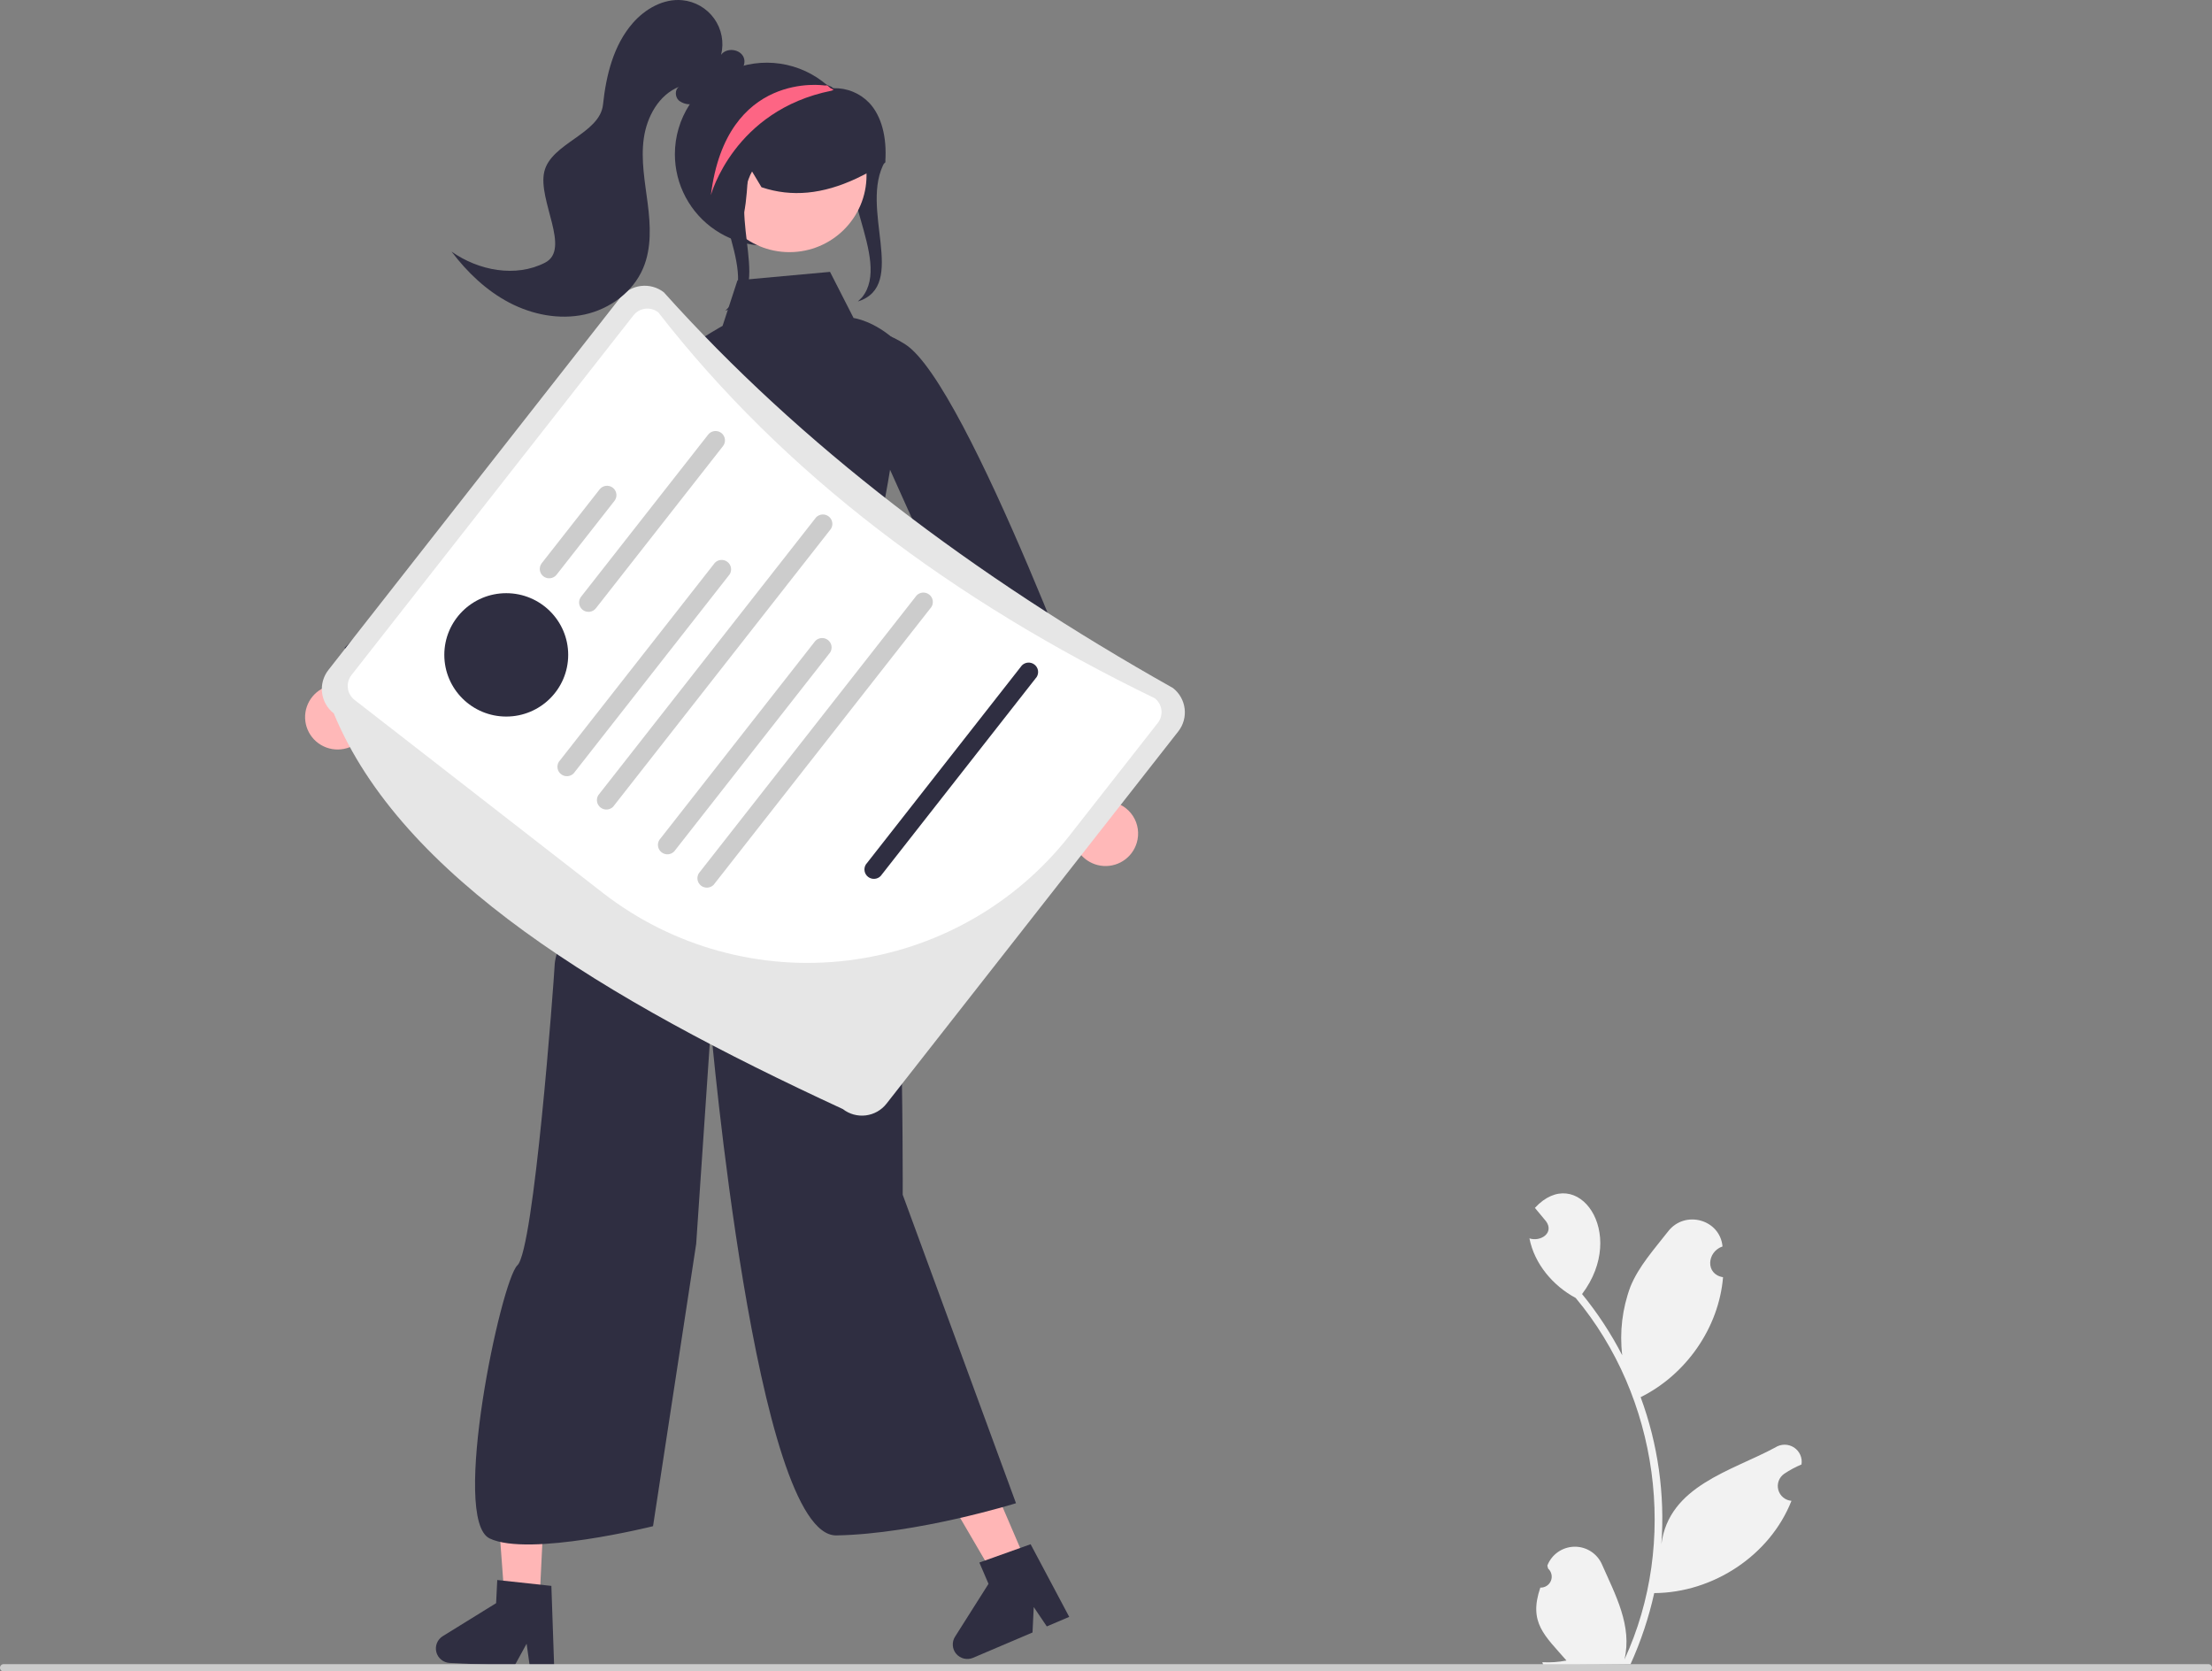 <svg width="139" height="105" viewBox="0 0 139 105" fill="none" xmlns="http://www.w3.org/2000/svg">
<rect x="0" y="0" width="139" height="105" fill="#808080" stroke="none"/>
<g clip-path="url(#clip0_4_5)">
<path d="M55.623 10.128C53.929 13.032 57.118 17.926 53.904 18.942L54.169 18.679C56.109 16.303 52.054 11.275 53.994 8.9C54.296 8.551 54.554 8.168 54.765 7.759" fill="#2F2E41"/>
<path d="M71.483 52.737C71.538 52.447 71.529 52.148 71.456 51.861C71.383 51.574 71.247 51.307 71.059 51.078C70.871 50.849 70.635 50.664 70.367 50.536C70.099 50.407 69.806 50.339 69.509 50.336L65.323 38.228L63.006 41.169L67.432 52.482C67.459 52.979 67.669 53.449 68.021 53.803C68.373 54.156 68.844 54.369 69.343 54.401C69.842 54.432 70.336 54.28 70.73 53.974C71.125 53.667 71.392 53.227 71.483 52.737L71.483 52.737Z" fill="#FFB8B8"/>
<path d="M53.082 23.505C53.082 23.505 52.951 19.122 56.888 21.633C60.825 24.144 69.397 47.663 69.397 47.663L65.131 49.961L55.448 28.438L53.082 23.505Z" fill="#2F2E41"/>
<path d="M64.697 98.623L62.731 99.459L58.555 92.308L61.456 91.074L64.697 98.623Z" fill="#FFB6B6"/>
<path d="M67.189 101.572L65.78 102.172L64.959 100.954L64.883 102.553L61.145 104.144C60.965 104.22 60.766 104.237 60.577 104.193C60.387 104.148 60.216 104.045 60.09 103.897C59.963 103.75 59.888 103.566 59.874 103.372C59.86 103.178 59.908 102.986 60.012 102.821L62.117 99.498L61.542 98.159L64.763 97.009L67.189 101.572Z" fill="#2F2E41"/>
<path d="M33.88 101.048L31.744 100.944L31.131 92.696L34.282 92.849L33.88 101.048Z" fill="#FFB6B6"/>
<path d="M34.826 104.786L33.295 104.711L33.092 103.259L32.321 104.664L28.26 104.466C28.065 104.457 27.879 104.386 27.728 104.263C27.576 104.141 27.468 103.973 27.42 103.786C27.371 103.598 27.384 103.399 27.456 103.219C27.529 103.039 27.657 102.887 27.823 102.784L31.175 100.712L31.247 99.257L34.648 99.626L34.826 104.786Z" fill="#2F2E41"/>
<path d="M96.793 99.734C96.935 99.739 97.074 99.701 97.193 99.624C97.312 99.548 97.404 99.437 97.458 99.306C97.511 99.176 97.523 99.032 97.491 98.894C97.46 98.757 97.387 98.633 97.282 98.538C97.264 98.469 97.251 98.42 97.233 98.351C97.365 98.008 97.597 97.712 97.899 97.5C98.202 97.289 98.56 97.172 98.93 97.165C99.299 97.158 99.662 97.261 99.972 97.461C100.282 97.661 100.525 97.948 100.67 98.286C101.507 100.185 102.584 102.148 102.078 104.253C105.486 96.882 104.215 87.765 99.016 81.539C97.588 80.773 96.423 79.4 96.108 77.796C96.813 78.026 97.684 77.448 97.148 76.716C96.917 76.436 96.683 76.159 96.451 75.879C99.095 73.022 102.319 77.443 99.416 81.293C100.389 82.484 101.235 83.773 101.939 85.139C101.765 83.683 101.942 82.207 102.453 80.832C102.973 79.55 103.959 78.465 104.826 77.352C105.88 75.997 108.082 76.597 108.242 78.302C107.261 78.634 107.146 80.052 108.275 80.235C108.01 83.413 105.954 86.351 103.097 87.771C104.185 90.721 104.629 93.869 104.4 97.004C104.871 93.338 108.81 92.412 111.555 90.931C111.73 90.817 111.934 90.757 112.142 90.756C112.351 90.756 112.555 90.816 112.73 90.929C112.905 91.043 113.043 91.204 113.127 91.394C113.211 91.584 113.238 91.794 113.204 91.999C112.825 92.157 112.462 92.352 112.122 92.581C111.962 92.69 111.84 92.846 111.773 93.026C111.706 93.207 111.696 93.404 111.746 93.59C111.795 93.776 111.901 93.943 112.05 94.067C112.198 94.191 112.381 94.266 112.574 94.282C111.216 97.722 107.643 100.057 103.95 100.079C103.609 101.617 103.109 103.116 102.458 104.552L96.977 104.604C96.957 104.544 96.939 104.481 96.92 104.421C97.428 104.448 97.937 104.413 98.436 104.316C97.079 102.747 96.033 101.95 96.793 99.734L96.793 99.734Z" fill="#F2F2F2"/>
<path d="M39.274 47.43C39.274 47.43 34.932 59.21 34.861 60.529C34.791 61.847 33.553 78.518 32.514 79.486C31.476 80.455 28.301 95.472 30.771 96.647C33.242 97.822 41.036 95.876 41.036 95.876L43.748 78.137L44.669 64.546C44.669 64.546 47.473 96.549 52.56 96.455C57.646 96.361 63.844 94.433 63.844 94.433L56.725 75.052C56.725 75.052 56.825 52.107 55.175 47.479C53.525 42.851 39.274 47.43 39.274 47.43Z" fill="#2F2E41"/>
<path d="M52.158 17.079L46.343 17.609L45.406 20.472C45.406 20.472 40.54 23.132 41.617 24.341C42.695 25.55 41.377 33.696 41.377 33.696L41.674 40.308C41.674 40.308 41.354 44.889 40.397 45.945C39.44 47 36.935 49.588 38.705 48.35C44.91 44.008 55.756 47.672 55.756 47.672L54.207 38.224C54.207 38.224 57.726 22.755 56.337 21.449C54.948 20.143 53.638 19.977 53.638 19.977L52.158 17.079Z" fill="#2F2E41"/>
<path d="M21.602 47.047C21.894 46.993 22.171 46.876 22.413 46.704C22.654 46.532 22.855 46.309 23.001 46.051C23.147 45.793 23.234 45.507 23.257 45.212C23.28 44.917 23.237 44.621 23.132 44.344L32.94 36.06L29.346 34.98L20.369 43.197C19.913 43.404 19.55 43.769 19.347 44.224C19.144 44.68 19.116 45.193 19.268 45.668C19.42 46.142 19.741 46.545 20.172 46.799C20.602 47.053 21.111 47.142 21.602 47.047V47.047Z" fill="#FFB8B8"/>
<path d="M46.511 25.379C46.511 25.379 48.443 21.439 43.817 22.112C39.191 22.785 21.647 40.7 21.647 40.7L24.583 44.543L42.314 28.903L46.511 25.379Z" fill="#2F2E41"/>
<path d="M38.977 18.696L20.635 42.09C20.317 42.495 20.175 43.01 20.238 43.521C20.301 44.031 20.565 44.496 20.972 44.813C25.232 55.109 37.975 62.744 52.966 69.674C53.373 69.991 53.891 70.133 54.403 70.07C54.916 70.007 55.383 69.744 55.702 69.339L74.044 45.945C74.362 45.539 74.504 45.025 74.441 44.514C74.378 44.003 74.114 43.538 73.707 43.221C61.127 36.15 50.314 27.957 41.713 18.36C41.305 18.044 40.788 17.902 40.275 17.965C39.763 18.028 39.296 18.291 38.977 18.696V18.696Z" fill="#E6E6E6"/>
<path d="M72.757 45.413L67.173 52.534C63.763 56.858 58.772 59.662 53.292 60.334C47.811 61.007 42.286 59.492 37.923 56.123L22.276 43.964C22.045 43.784 21.894 43.52 21.858 43.229C21.822 42.938 21.903 42.646 22.083 42.414L39.807 19.809C39.989 19.579 40.254 19.43 40.546 19.394C40.838 19.358 41.132 19.44 41.364 19.62C49.279 29.794 59.874 37.712 72.565 43.865C72.796 44.045 72.947 44.309 72.982 44.599C73.018 44.89 72.937 45.182 72.757 45.413Z" fill="white"/>
<path d="M38.611 31.467L34.975 36.104C34.879 36.227 34.737 36.306 34.581 36.325C34.426 36.344 34.269 36.301 34.146 36.205C34.022 36.109 33.942 35.969 33.923 35.814C33.904 35.659 33.947 35.503 34.043 35.38L37.679 30.743C37.727 30.682 37.786 30.631 37.854 30.593C37.922 30.554 37.996 30.53 38.073 30.52C38.15 30.511 38.228 30.517 38.303 30.537C38.378 30.558 38.448 30.593 38.509 30.64C38.57 30.688 38.622 30.747 38.66 30.814C38.698 30.882 38.723 30.956 38.732 31.032C38.742 31.109 38.736 31.187 38.715 31.262C38.694 31.336 38.659 31.406 38.611 31.467H38.611Z" fill="#CCCCCC"/>
<path d="M45.431 28.027L37.446 38.211C37.398 38.272 37.339 38.323 37.272 38.361C37.204 38.399 37.13 38.423 37.053 38.433C36.976 38.442 36.898 38.437 36.823 38.416C36.748 38.395 36.678 38.36 36.617 38.313C36.556 38.265 36.504 38.206 36.466 38.139C36.428 38.072 36.403 37.998 36.394 37.921C36.384 37.844 36.39 37.766 36.411 37.692C36.431 37.617 36.467 37.548 36.514 37.487L44.5 27.303C44.547 27.242 44.607 27.191 44.674 27.152C44.742 27.114 44.816 27.09 44.893 27.08C44.97 27.071 45.049 27.076 45.123 27.097C45.198 27.117 45.268 27.153 45.33 27.2C45.391 27.248 45.442 27.307 45.48 27.374C45.519 27.442 45.543 27.516 45.553 27.593C45.562 27.669 45.556 27.747 45.535 27.822C45.515 27.896 45.479 27.966 45.431 28.027H45.431Z" fill="#CCCCCC"/>
<path d="M31.812 45.014C33.962 45.014 35.705 43.279 35.705 41.139C35.705 38.999 33.962 37.264 31.812 37.264C29.663 37.264 27.92 38.999 27.92 41.139C27.92 43.279 29.663 45.014 31.812 45.014Z" fill="#2F2E41"/>
<path d="M45.855 36.076L36.048 48.584C35.946 48.688 35.809 48.75 35.663 48.76C35.517 48.77 35.373 48.725 35.258 48.636C35.142 48.546 35.064 48.418 35.038 48.275C35.012 48.132 35.04 47.984 35.116 47.86L44.924 35.352C45.026 35.248 45.163 35.185 45.309 35.176C45.455 35.166 45.599 35.21 45.714 35.3C45.829 35.389 45.907 35.518 45.933 35.661C45.959 35.804 45.931 35.952 45.855 36.076Z" fill="#CCCCCC"/>
<path d="M52.218 33.22L38.529 50.678C38.427 50.782 38.289 50.845 38.144 50.854C37.998 50.864 37.854 50.819 37.739 50.73C37.623 50.641 37.545 50.512 37.519 50.369C37.493 50.226 37.521 50.078 37.597 49.954L51.286 32.496C51.388 32.392 51.525 32.33 51.671 32.32C51.817 32.31 51.961 32.355 52.076 32.444C52.191 32.533 52.269 32.662 52.295 32.805C52.322 32.948 52.294 33.096 52.218 33.22V33.22Z" fill="#CCCCCC"/>
<path d="M52.17 40.983L42.363 53.491C42.26 53.594 42.123 53.657 41.977 53.667C41.832 53.676 41.688 53.632 41.572 53.543C41.457 53.453 41.379 53.325 41.353 53.181C41.327 53.038 41.355 52.891 41.431 52.767L51.238 40.258C51.341 40.155 51.478 40.092 51.623 40.083C51.769 40.073 51.913 40.117 52.029 40.207C52.144 40.296 52.222 40.425 52.248 40.568C52.274 40.711 52.246 40.858 52.17 40.983Z" fill="#CCCCCC"/>
<path d="M65.147 42.525L55.339 55.033C55.237 55.137 55.1 55.2 54.954 55.209C54.809 55.219 54.664 55.175 54.549 55.085C54.434 54.996 54.356 54.867 54.33 54.724C54.304 54.581 54.331 54.434 54.408 54.309L64.215 41.801C64.317 41.697 64.455 41.635 64.6 41.625C64.746 41.616 64.89 41.66 65.005 41.749C65.121 41.839 65.199 41.967 65.225 42.111C65.251 42.254 65.223 42.401 65.147 42.525Z" fill="#2F2E41"/>
<path d="M58.532 38.127L44.844 55.585C44.741 55.689 44.604 55.752 44.458 55.761C44.313 55.771 44.168 55.727 44.053 55.637C43.938 55.548 43.86 55.419 43.834 55.276C43.808 55.133 43.836 54.985 43.912 54.861L57.601 37.403C57.703 37.299 57.84 37.236 57.986 37.227C58.132 37.217 58.276 37.261 58.391 37.351C58.506 37.44 58.584 37.569 58.61 37.712C58.636 37.855 58.608 38.003 58.532 38.127V38.127Z" fill="#CCCCCC"/>
<path d="M42.409 9.688C42.409 10.629 42.64 11.556 43.084 12.387C43.527 13.219 44.169 13.929 44.953 14.456C45.736 14.982 46.638 15.309 47.578 15.408C48.518 15.507 49.468 15.375 50.345 15.023C51.222 14.671 51.999 14.11 52.607 13.389C53.215 12.669 53.637 11.811 53.834 10.89C54.031 9.97 53.999 9.015 53.739 8.11C53.479 7.205 53 6.377 52.344 5.699L52.316 5.672C52.27 5.623 52.224 5.575 52.175 5.529C52.175 5.529 52.175 5.529 52.174 5.529C52.174 5.529 52.174 5.529 52.174 5.529C52.173 5.528 52.173 5.528 52.173 5.528C52.173 5.527 52.173 5.527 52.173 5.527C52.113 5.472 52.053 5.416 51.99 5.364C51.156 4.635 50.128 4.162 49.03 4C47.932 3.838 46.81 3.994 45.799 4.45C44.788 4.907 43.931 5.643 43.33 6.572C42.728 7.501 42.409 8.583 42.409 9.688V9.688Z" fill="#2F2E41"/>
<path d="M49.608 15.84C52.283 15.84 54.452 13.681 54.452 11.018C54.452 8.355 52.283 6.196 49.608 6.196C46.933 6.196 44.765 8.355 44.765 11.018C44.765 13.681 46.933 15.84 49.608 15.84Z" fill="#FFB8B8"/>
<path d="M44.445 12.303C43.971 10.179 44.656 7.8 46.148 6.382C46.898 5.682 47.831 5.208 48.84 5.014C49.849 4.819 50.893 4.912 51.851 5.281C51.973 5.33 52.095 5.383 52.214 5.439L52.27 5.466V5.474C52.281 5.481 52.291 5.489 52.302 5.497C52.325 5.518 52.352 5.533 52.382 5.541C52.803 5.53 53.221 5.607 53.609 5.769C53.998 5.93 54.347 6.171 54.636 6.476C55.386 7.287 55.74 8.597 55.631 10.166L55.628 10.215L55.586 10.241C55.018 10.599 54.428 10.923 53.82 11.21C51.694 12.206 49.752 12.39 47.887 11.773L47.852 11.762L47.069 10.456C46.909 11.357 46.995 14.345 46.072 14.508L44.465 12.393L44.445 12.303Z" fill="#2F2E41"/>
<path d="M34.249 16.502C35.897 15.655 33.777 12.581 34.203 10.784C34.629 8.986 37.697 8.408 37.892 6.572C38.087 4.736 38.547 2.842 39.764 1.448C40.542 0.558 41.688 -0.099 42.868 0.012C43.267 0.05 43.654 0.173 44.001 0.373C44.348 0.573 44.648 0.845 44.88 1.17C45.112 1.496 45.271 1.867 45.346 2.259C45.421 2.652 45.41 3.055 45.314 3.443C45.65 2.969 46.519 3.072 46.734 3.611C46.926 4.09 46.503 4.67 46.006 4.713C45.355 5.513 44.609 6.362 43.59 6.524C43.427 6.561 43.258 6.561 43.096 6.523C42.934 6.486 42.782 6.412 42.652 6.308C42.412 6.079 42.394 5.62 42.678 5.449C41.397 5.956 40.645 7.335 40.455 8.695C40.265 10.054 40.528 11.43 40.702 12.791C40.875 14.153 40.95 15.586 40.413 16.85C39.78 18.344 38.321 19.415 36.728 19.759C35.136 20.102 33.441 19.766 31.999 19.01C30.558 18.254 29.356 17.1 28.375 15.805C30.066 17.001 32.406 17.449 34.249 16.502Z" fill="#2F2E41"/>
<path d="M47.294 10.706C45.601 13.611 48.79 18.505 45.576 19.521L45.841 19.257C47.781 16.881 43.726 11.854 45.666 9.478C45.967 9.13 46.226 8.747 46.437 8.337" fill="#2F2E41"/>
<path d="M44.671 12.259C44.671 12.259 46.106 6.928 52.256 5.697C52.263 5.695 52.286 5.685 52.316 5.672C52.335 5.66 52.358 5.649 52.381 5.637C52.312 5.598 52.245 5.564 52.175 5.529C52.175 5.529 52.175 5.529 52.174 5.529C52.174 5.529 52.174 5.529 52.174 5.528C52.173 5.528 52.173 5.528 52.173 5.528C52.173 5.527 52.173 5.527 52.173 5.527C52.113 5.472 52.053 5.416 51.99 5.363L51.815 5.37C51.815 5.37 45.644 4.397 44.671 12.259Z" fill="#FD6584"/>
<path d="M1.02584e-06 104.77C-8.95007e-05 104.801 0.006 104.831 0.017 104.858C0.029 104.886 0.046 104.912 0.067 104.933C0.089 104.954 0.114 104.971 0.142 104.983C0.17 104.994 0.2 105 0.23 105H138.77C138.831 105 138.889 104.976 138.933 104.933C138.976 104.89 139 104.831 139 104.77C139 104.71 138.976 104.651 138.933 104.608C138.889 104.565 138.831 104.541 138.77 104.541H0.23C0.2 104.541 0.17 104.547 0.142 104.558C0.114 104.57 0.089 104.587 0.067 104.608C0.046 104.629 0.029 104.655 0.017 104.683C0.006 104.71 -8.82079e-05 104.74 1.02584e-06 104.77V104.77Z" fill="#CCCCCC"/>
</g>
<defs>
<clipPath id="clip0_4_5">
<rect width="139" height="105" fill="white"/>
</clipPath>
</defs>
</svg>
